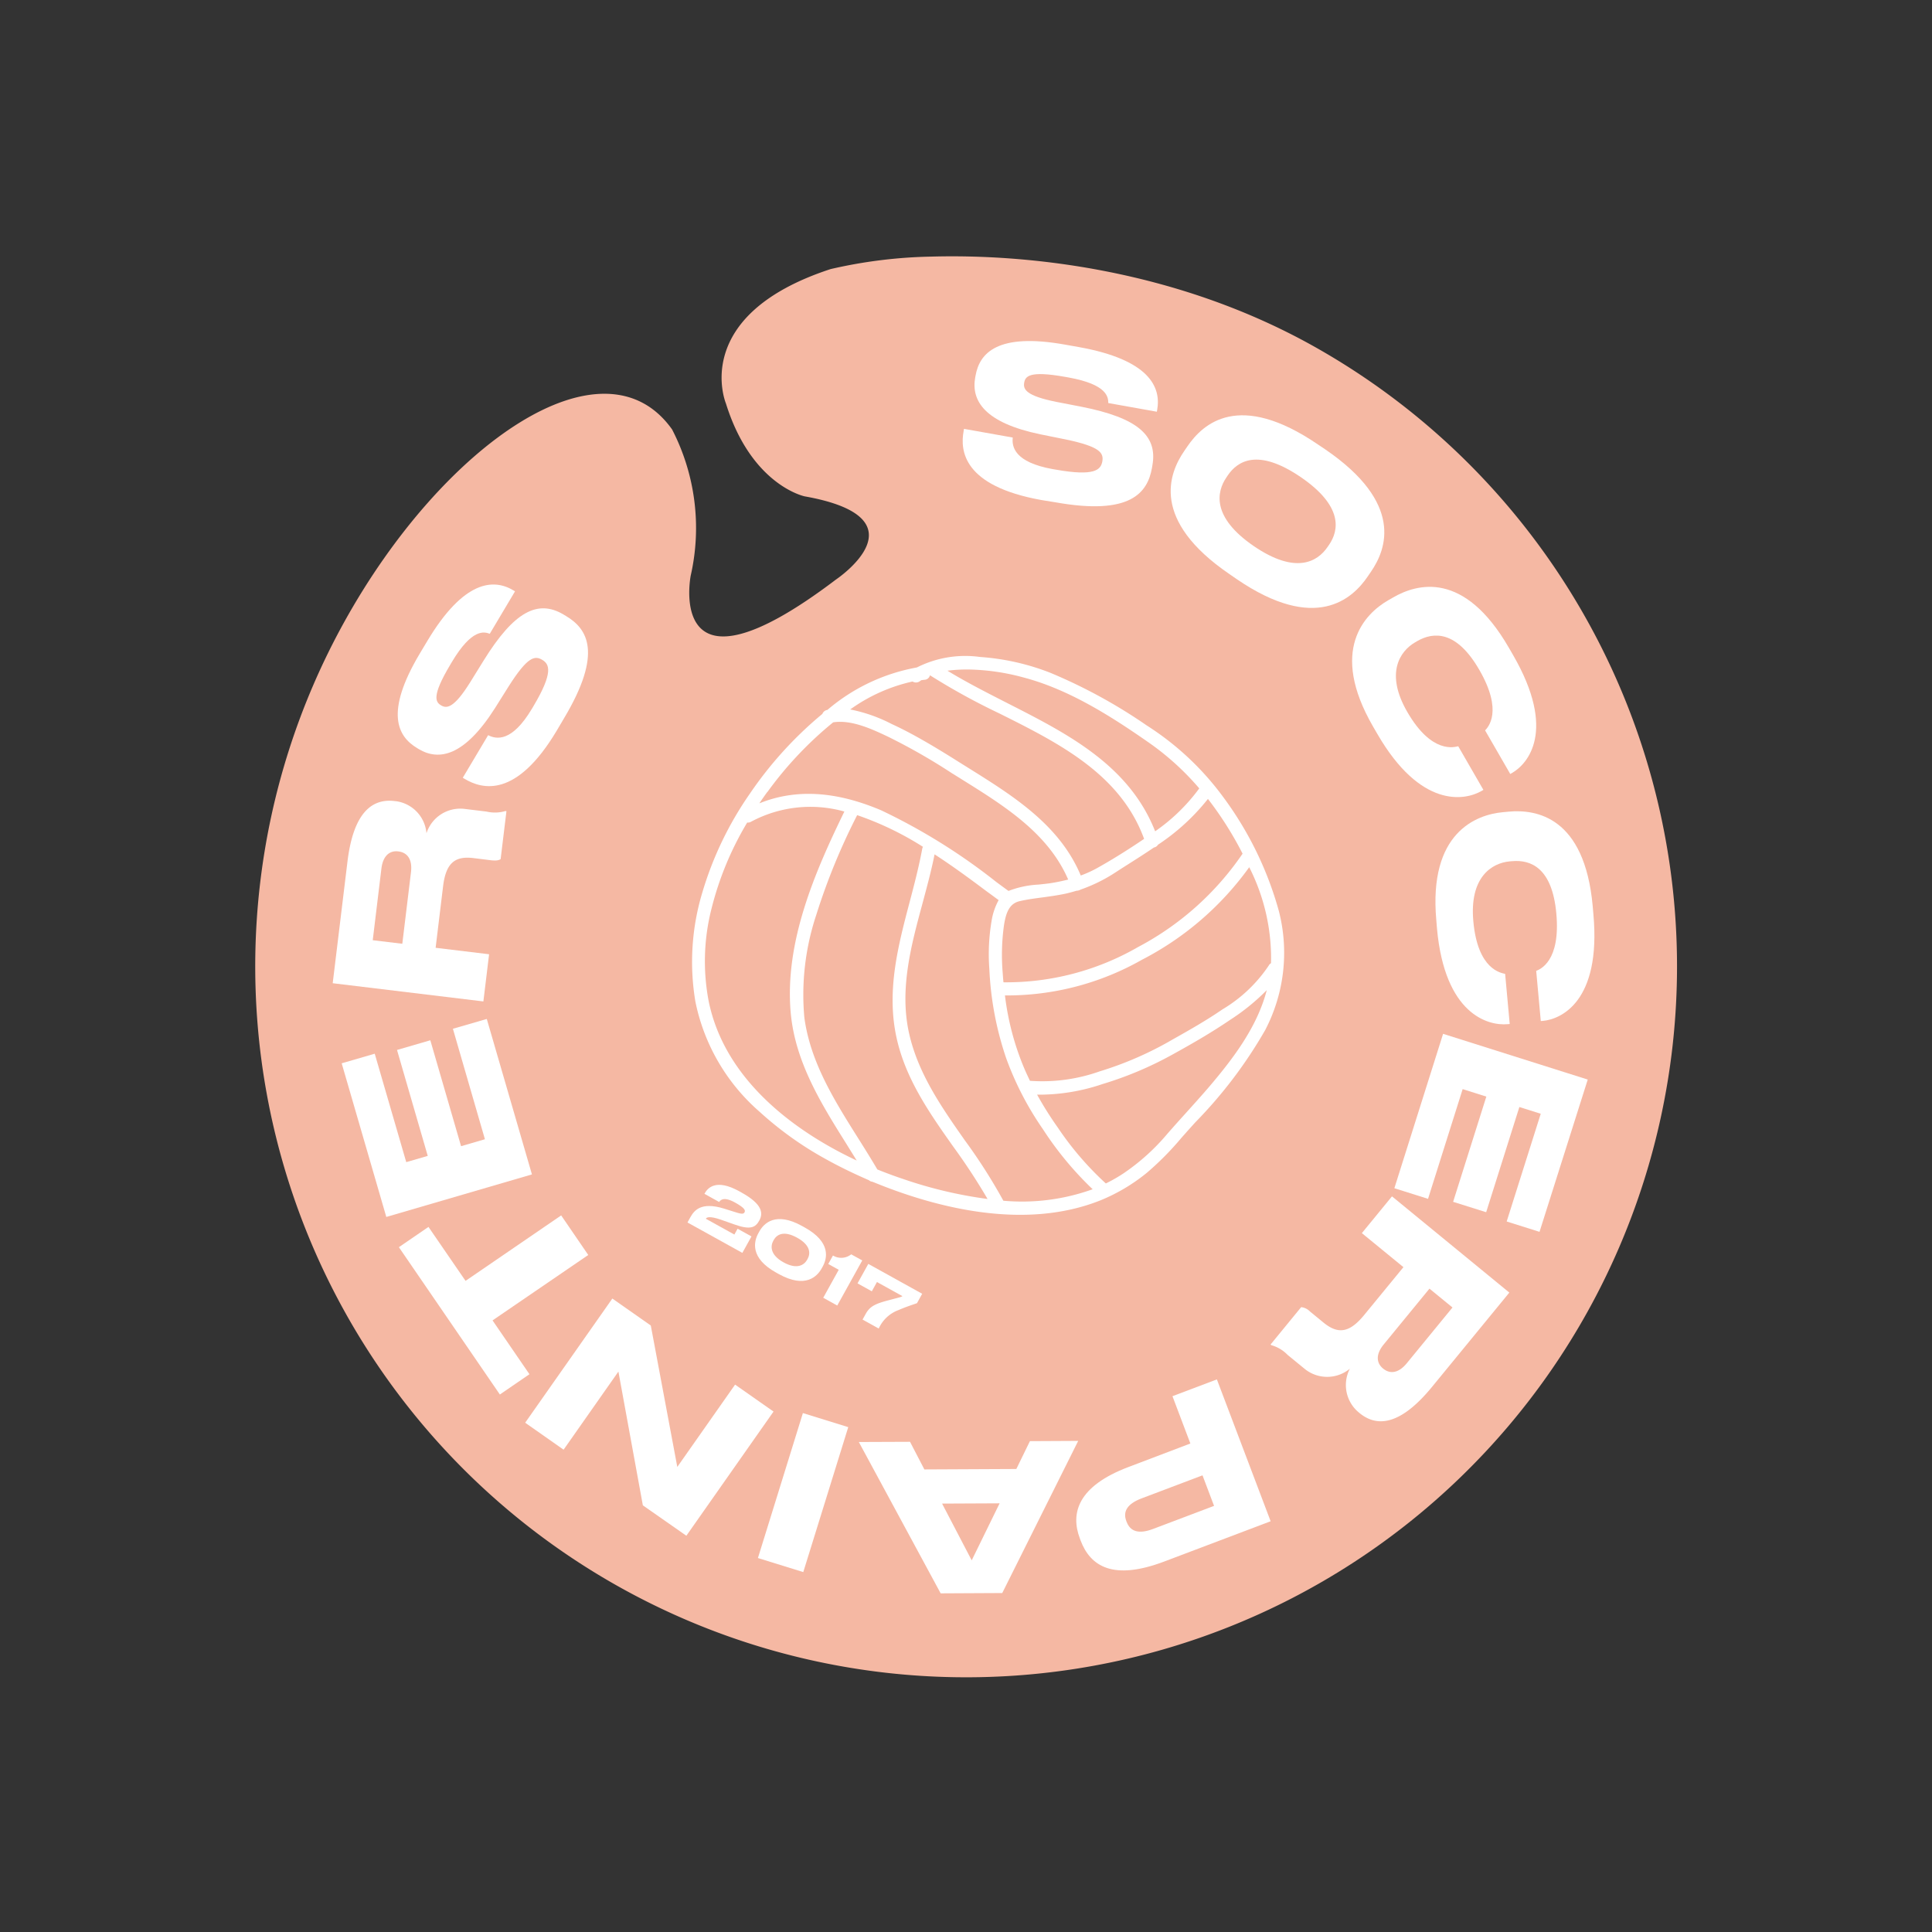 <svg xmlns="http://www.w3.org/2000/svg" viewBox="0 0 168.692 168.692">
  <rect x="0" y="0" width="168.692" height="168.692" fill="#333333" stroke="none"/>
  <defs>
    <style>
      .cls-1 {
        fill: #f5b8a3;
      }

      .cls-2 {
        fill: #fff;
      }
    </style>
  </defs>
  <g id="Group_14" data-name="Group 14" transform="matrix(0.875, 0.485, -0.485, 0.875, 60.16, 0)">
    <g id="Group_1" data-name="Group 1" transform="translate(0 0)">
      <path id="Path_1" data-name="Path 1" class="cls-1" d="M62.045,0A62.045,62.045,0,1,1,0,62.045C0,44.207,7.6,29.04,16.884,33.5a18.745,18.745,0,0,1,7.6,10.363s3.659,11.375,11.259-5.849c0,0,4.406-8.554-5.907-5.02,0,0-4.522,1.427-9.948-3.759,0,0-6.538-5.161,2.307-14.686a42.288,42.288,0,0,1,7.169-5.219C36.5,5.111,48.355.017,62.045,0Z"/>
    </g>
    <g id="Group_2" data-name="Group 2" transform="translate(51.608 88.803)">
      <path id="Path_2" data-name="Path 2" class="cls-2" d="M0,4.571V4.065C0,3.4.124,2.4,2.207,1.966l1.054-.216c.614-.116.664-.232.664-.373,0-.174-.141-.34-1.128-.34-1.128,0-1.228.415-1.245.63H.083v-.05C.083,1.1.3,0,2.622,0h.241C4.978,0,5.4.672,5.4,1.385v.008c0,.68-.257,1.1-1.734,1.344l-1.236.208c-1.062.191-1.186.431-1.186.564H4.09V2.929H5.476V4.571Z" transform="translate(0 0.008)"/>
      <path id="Path_3" data-name="Path 3" class="cls-2" d="M6.322,2.406c0,.788-.365,2.248-3.028,2.248H3.029C.373,4.655,0,3.2,0,2.406V2.224C0,1.427.373,0,3.029,0h.266C5.957,0,6.322,1.427,6.322,2.224ZM4.846,2.273c0-.506-.315-1.17-1.693-1.17-1.4,0-1.693.664-1.693,1.17v.075c0,.506.324,1.211,1.693,1.211s1.693-.689,1.693-1.2Z" transform="translate(5.866 0)"/>
      <path id="Path_4" data-name="Path 4" class="cls-2" d="M0,1.709V.863A1.4,1.4,0,0,0,1.344,0h1.1V4.5H1.045V1.709Z" transform="translate(12.504 0.083)"/>
      <path id="Path_5" data-name="Path 5" class="cls-2" d="M5.377,0V.946c-.191.224-.655.705-1.12,1.311a3.043,3.043,0,0,0-.73,2.182V4.5H1.917V3.933c0-.714.257-1.145,1.17-2.008.655-.631.855-.8.879-.9H1.427V1.95H0V.008H5.377Z" transform="translate(15.557 0.083)"/>
    </g>
    <g id="Group_7" data-name="Group 7" transform="translate(38.078 35.792)">
      <g id="Group_4" data-name="Group 4" transform="translate(0.205 0.188)">
        <g id="Group_3" data-name="Group 3">
          <path id="Path_6" data-name="Path 6" class="cls-2" d="M49.068,18.266a14.377,14.377,0,0,0-3.941-9.542,29.95,29.95,0,0,0-9.1-6.339A24.837,24.837,0,0,0,27.339.22a45.769,45.769,0,0,0-9.533.058,20.59,20.59,0,0,0-5.982,1.751A9.394,9.394,0,0,0,7.509,5.455a16.565,16.565,0,0,0-5.011,7c0,.008,0,.008-.008.017s-.042.033-.058.05a.344.344,0,0,0-.108.357A33.286,33.286,0,0,0,.157,22.008c-.622,6.239.539,13.1,4.588,18.063,4.854,5.941,13.433,6.961,20.635,6.2a.415.415,0,0,0,.266-.025l.257-.025c6.422-.772,13.615-2.937,17.855-8.139A15.945,15.945,0,0,0,46.082,34.1a31.543,31.543,0,0,0,1.377-5.086C48.272,25.485,49.176,21.917,49.068,18.266Zm-1.925-5.31a.316.316,0,0,0-.116.257A12.722,12.722,0,0,1,45.335,18.6c-.838,1.709-1.85,3.311-2.846,4.928a30.236,30.236,0,0,1-3.941,5.061,14.962,14.962,0,0,1-5.078,3.75.008.008,0,0,0-.008.008c-.365-.257-.73-.523-1.087-.8a24.46,24.46,0,0,1-4.729-4.978,23.859,23.859,0,0,0,9.077-8.538A26.2,26.2,0,0,0,41,6.152,18.117,18.117,0,0,1,47.143,12.956ZM40.058,5.489c.091.058.174.116.265.174a.353.353,0,0,0-.017.091,25.368,25.368,0,0,1-4.066,11.657,22.933,22.933,0,0,1-9,8.529c-.008,0-.008.008-.017.008-.191-.274-.373-.548-.556-.83a18.617,18.617,0,0,1-1.941-3.742c-.349-.962-.6-1.991.232-2.73,1.012-.9,2.174-1.618,3.186-2.514q.373-.336.722-.7a.44.44,0,0,0,.2-.207,13.948,13.948,0,0,0,1.908-2.738c.647-1.211,1.319-2.39,1.917-3.593a.345.345,0,0,0,.149-.3,18.532,18.532,0,0,0,1.917-5.866A30.944,30.944,0,0,1,40.058,5.489Zm-28.8-2.356a19.505,19.505,0,0,1,4.563-1.751C19.846.361,24.269.627,28.359,1.05A23.506,23.506,0,0,1,34.25,2.469,16.511,16.511,0,0,1,32.574,8a.3.3,0,0,0-.033.075c-6.53-5.584-15.4-3.136-23.265-3.618A11.821,11.821,0,0,1,11.259,3.132ZM7.542,6.36a.365.365,0,0,0,.423-.216c.033-.066.058-.124.091-.191l.282-.207a.289.289,0,0,0,.1-.407L8.6,5.124a.41.41,0,0,0,.108.025C16.5,5.754,25.737,3,32.2,8.733c-.755,1.493-1.576,2.987-2.448,4.4a10.416,10.416,0,0,1-1.07,1.419c-3.991-3.252-9.284-3.31-14.2-3.576a57.61,57.61,0,0,0-6.663-.066,11.892,11.892,0,0,0-4.215.846A15.483,15.483,0,0,1,7.542,6.36ZM1,21.145A32.4,32.4,0,0,1,3.1,12.923c1.344-1.07,3.41-1.2,5.045-1.311a53.951,53.951,0,0,1,6.447.1c4.7.257,9.749.307,13.6,3.385a16.163,16.163,0,0,1-1.46,1.269,12.755,12.755,0,0,0-2.813,2.34c-.008.008-.008.017-.017.025C16.42,17.81,5.916,15.96.821,23.045.854,22.406.912,21.767,1,21.145Zm4.439,18.61C1.809,35.532.589,29.7.763,24.174a.326.326,0,0,0,.282-.158,11.274,11.274,0,0,1,7.077-4.9c.307,6.007.921,12.595,4.356,17.731,2.846,4.24,7.55,6.339,11.84,8.8C17.507,46.252,9.973,45.049,5.434,39.755Zm22.609,5.4c-.813.149-1.651.282-2.506.382-4.265-2.547-9.094-4.514-12.139-8.621A22.451,22.451,0,0,1,9.948,28.53a55.181,55.181,0,0,1-1.1-9.483c0-.025-.008-.05-.008-.075A26.848,26.848,0,0,1,15.7,18.59a.363.363,0,0,0-.033.324c1.751,5.227,2.149,10.985,5.9,15.325,3.725,4.314,9.484,5.742,14.146,8.737A39.134,39.134,0,0,1,28.044,45.157ZM36.49,42.61c-4.7-3.145-10.521-4.53-14.387-8.853-3.725-4.173-4.09-10.039-5.783-15.134,2.564.174,5.094.539,7.335.821a4.922,4.922,0,0,0,.315,2,17.274,17.274,0,0,0,1.85,3.717,27.69,27.69,0,0,0,5.045,6.073A26.541,26.541,0,0,0,36.6,35.051,28.757,28.757,0,0,0,43.219,37.6,18.351,18.351,0,0,1,36.49,42.61ZM47.625,24.962c-.365,1.8-.821,3.584-1.2,5.376a19.1,19.1,0,0,1-1.717,5,15.41,15.41,0,0,1-1.012,1.634.641.641,0,0,0-.133-.058,27.35,27.35,0,0,1-6.065-2.249,29.214,29.214,0,0,1-3.3-1.85,16.393,16.393,0,0,0,4.837-3.684A30.8,30.8,0,0,0,43.1,23.941c1.037-1.668,2.058-3.335,2.929-5.094a15.7,15.7,0,0,0,1.659-4.555C48.828,17.719,48.322,21.494,47.625,24.962Z"/>
        </g>
      </g>
      <g id="Group_6" data-name="Group 6">
        <g id="Group_5" data-name="Group 5">
          <path id="Path_7" data-name="Path 7" class="cls-2" d="M21.512,46.9a30,30,0,0,1-7.169-.813A17.292,17.292,0,0,1,4.793,40.4,20.933,20.933,0,0,1,.7,31.763a29.973,29.973,0,0,1-.548-9.575,33.423,33.423,0,0,1,2.157-9.127.558.558,0,0,1,.182-.49.115.115,0,0,1,.033-.025A16.511,16.511,0,0,1,7.556,5.519a9.385,9.385,0,0,1,4.381-3.476A20.7,20.7,0,0,1,17.986.276,45.911,45.911,0,0,1,27.56.218,24.8,24.8,0,0,1,36.322,2.4,30.178,30.178,0,0,1,45.49,8.788a14.583,14.583,0,0,1,4,9.674h0a39.613,39.613,0,0,1-1.427,9.981c-.066.274-.124.548-.191.821-.075.324-.141.639-.216.962a25.643,25.643,0,0,1-1.17,4.157,15.918,15.918,0,0,1-2.356,4.032c-4.522,5.551-12.28,7.534-17.988,8.214-.041.008-.083.008-.124.017s-.066.008-.091.008a.513.513,0,0,1-.332.033C24.2,46.822,22.839,46.9,21.512,46.9ZM22.607.4a35.6,35.6,0,0,0-4.563.274A20.362,20.362,0,0,0,12.12,2.408,8.876,8.876,0,0,0,7.9,5.752l-.025.033-.033.025A16.142,16.142,0,0,0,2.9,12.729l-.025.058-.033.025c-.008.008-.025.017-.033.033s-.017.017-.025.017a.141.141,0,0,0-.05.149l.017.066-.025.066A32.636,32.636,0,0,0,.578,22.213a29.626,29.626,0,0,0,.539,9.442,20.544,20.544,0,0,0,4.008,8.471,16.864,16.864,0,0,0,9.326,5.542,32.862,32.862,0,0,0,11.126.581l.042-.008.041.008a.123.123,0,0,0,.108-.017l.033-.017.042-.008c.042-.008.091-.008.133-.017s.083-.008.124-.017c5.634-.672,13.284-2.622,17.723-8.065a15.367,15.367,0,0,0,2.29-3.933,24.394,24.394,0,0,0,1.153-4.09c.075-.324.141-.647.216-.962.066-.274.124-.548.191-.821a39.253,39.253,0,0,0,1.419-9.873,14.154,14.154,0,0,0-3.883-9.4,29.748,29.748,0,0,0-9.044-6.3A24.362,24.362,0,0,0,27.544.591C25.7.475,24.092.4,22.607.4ZM21.47,46.192c-4.953,0-11.666-1.079-15.988-6.115h0a18.868,18.868,0,0,1-3.8-7.384,28.121,28.121,0,0,1-.921-8.339l.008-.207H.977a.112.112,0,0,0,.1-.066A11.406,11.406,0,0,1,8.27,19.1l.249-.066.017.249c.3,5.849.9,12.52,4.323,17.623,2.365,3.518,6.09,5.584,9.691,7.575.68.382,1.394.772,2.074,1.162l.573.332-.655.058A28.333,28.333,0,0,1,21.47,46.192ZM1.167,24.536a27.654,27.654,0,0,0,.913,8.056A18.572,18.572,0,0,0,5.8,39.819h0c4.945,5.766,13.151,6.215,18.029,5.883-.5-.282-1-.556-1.485-.83-3.651-2.016-7.418-4.107-9.84-7.708C9.066,32.045,8.427,25.432,8.12,19.583a10.956,10.956,0,0,0-6.7,4.738A.522.522,0,0,1,1.167,24.536ZM25.693,45.943l-.058-.033c-.937-.564-1.933-1.1-2.887-1.634-3.4-1.875-6.92-3.808-9.309-7.044a22.454,22.454,0,0,1-3.493-8.463,56.4,56.4,0,0,1-1.112-9.525.075.075,0,0,0-.008-.042l-.05-.207.207-.041a27.1,27.1,0,0,1,6.911-.39l.348.017h0l.29.017c2.033.141,4,.39,5.9.639.49.066.979.124,1.444.182l.207.025-.025.207a5,5,0,0,0,.307,1.908,17.455,17.455,0,0,0,1.825,3.676,27.327,27.327,0,0,0,5,6.032,26.182,26.182,0,0,0,5.692,3.784,28.384,28.384,0,0,0,6.571,2.531l.324.075-.207.257a18.447,18.447,0,0,1-6.8,5.078l-.1.042-.1-.066a45.618,45.618,0,0,0-5.526-3c-3.169-1.543-6.447-3.136-8.9-5.883-2.688-3.012-3.659-6.92-4.588-10.695-.373-1.5-.755-3.053-1.236-4.514l-.091-.274-.166.282a.19.19,0,0,0-.017.149c.506,1.5.9,3.07,1.286,4.58.946,3.742,1.925,7.608,4.58,10.678,2.39,2.771,5.7,4.373,8.9,5.916a50.426,50.426,0,0,1,5.2,2.771l.332.216-.365.149a37.416,37.416,0,0,1-7.7,2.207h0c-.83.158-1.676.282-2.522.382ZM9.249,19.317a55.857,55.857,0,0,0,1.1,9.351,22.07,22.07,0,0,0,3.418,8.314c2.34,3.161,5.816,5.078,9.177,6.928.938.514,1.908,1.054,2.838,1.6.813-.1,1.626-.224,2.423-.373h0A37.707,37.707,0,0,0,35.442,43.1a53.39,53.39,0,0,0-4.821-2.539C27.386,39,24.034,37.38,21.586,34.542c-2.713-3.136-3.7-7.052-4.663-10.844-.382-1.51-.78-3.062-1.278-4.547a.559.559,0,0,1-.033-.2A27.018,27.018,0,0,0,9.249,19.317Zm7.567-.282c.448,1.386.8,2.838,1.153,4.248.921,3.734,1.875,7.583,4.5,10.521,2.4,2.688,5.642,4.265,8.778,5.791a47.922,47.922,0,0,1,5.476,2.97,18.2,18.2,0,0,0,6.331-4.655A29.038,29.038,0,0,1,36.7,35.422a26.954,26.954,0,0,1-5.775-3.841,27.907,27.907,0,0,1-5.078-6.115A17.33,17.33,0,0,1,23.984,21.7a5.605,5.605,0,0,1-.34-1.883c-.407-.05-.821-.108-1.253-.158C20.582,19.409,18.732,19.168,16.816,19.035ZM43.939,37.446l-.166-.108a.094.094,0,0,0-.066-.025,27.394,27.394,0,0,1-6.115-2.265,29.174,29.174,0,0,1-3.327-1.859l-.315-.207.349-.158a16.261,16.261,0,0,0,4.771-3.642,31.028,31.028,0,0,0,4.041-5.161c.987-1.585,2.025-3.277,2.921-5.078a15.507,15.507,0,0,0,1.643-4.5l.124-.863.274.821c1.17,3.485.664,7.243-.05,10.786h0c-.207,1.045-.456,2.091-.689,3.111-.174.747-.348,1.51-.514,2.273a19.1,19.1,0,0,1-1.742,5.053,14.9,14.9,0,0,1-1.029,1.659Zm-9.127-4.406a29.988,29.988,0,0,0,2.97,1.635A26.968,26.968,0,0,0,43.8,36.907h.017a13.536,13.536,0,0,0,.9-1.477,18.7,18.7,0,0,0,1.7-4.945c.166-.763.34-1.535.514-2.273.232-1.012.481-2.066.689-3.095h0c.647-3.211,1.12-6.6.3-9.774A18.479,18.479,0,0,1,46.4,19.127c-.913,1.817-1.95,3.526-2.945,5.111a31.092,31.092,0,0,1-4.1,5.227A17.207,17.207,0,0,1,34.812,33.041Zm-1.17-.274-.1-.075c-.4-.274-.755-.539-1.1-.8a24.284,24.284,0,0,1-4.771-5.02l-.141-.2.216-.108A23.408,23.408,0,0,0,36.745,18.1a25.866,25.866,0,0,0,4.248-11.79l.033-.365.3.216a18.244,18.244,0,0,1,6.206,6.895l.066.149-.133.1c-.008.008-.033.025-.033.091a12.994,12.994,0,0,1-1.718,5.476c-.738,1.5-1.626,2.954-2.489,4.348-.124.2-.241.4-.365.6a30.2,30.2,0,0,1-3.974,5.094A15.207,15.207,0,0,1,33.75,32.7Zm-5.484-5.941A23.643,23.643,0,0,0,32.7,31.564c.307.241.631.473.979.722A14.968,14.968,0,0,0,38.6,28.618a30.084,30.084,0,0,0,3.916-5.02c.124-.2.241-.4.365-.6.855-1.386,1.734-2.829,2.473-4.314a12.613,12.613,0,0,0,1.676-5.294.531.531,0,0,1,.075-.282,17.532,17.532,0,0,0-5.725-6.405,26.436,26.436,0,0,1-4.281,11.616A23.853,23.853,0,0,1,28.158,26.826Zm-.8-.407-.108-.158c-.191-.282-.382-.564-.556-.83a18.691,18.691,0,0,1-1.966-3.783c-.382-1.054-.614-2.149.29-2.954a20.3,20.3,0,0,1,1.651-1.3c.514-.382,1.054-.78,1.543-1.211.232-.207.465-.431.705-.689l.025-.033.041-.017a.216.216,0,0,0,.091-.1l.017-.033.025-.025A13.551,13.551,0,0,0,31,12.588c.191-.357.382-.714.581-1.062C32.032,10.705,32.5,9.85,32.92,9l.025-.042.041-.033a.156.156,0,0,0,.066-.108l-.025-.058.025-.058a18.2,18.2,0,0,0,1.9-5.8l.033-.266.249.1a30.609,30.609,0,0,1,5.136,2.755h0c.091.058.174.116.265.183l.133.091-.05.149a.09.09,0,0,0-.008.042,25.69,25.69,0,0,1-4.09,11.757,23.428,23.428,0,0,1-9.077,8.6c-.008,0-.008.008-.017.008Zm.174-.1Zm1.659-10.512c-.249.257-.481.481-.714.689-.506.44-1.045.846-1.568,1.236-.548.407-1.112.821-1.618,1.278-.68.614-.564,1.444-.174,2.506a18.754,18.754,0,0,0,1.925,3.7c.141.216.29.448.448.672A23.021,23.021,0,0,0,36.272,17.5,25.334,25.334,0,0,0,40.3,5.951l-.149-.1a30.048,30.048,0,0,0-4.812-2.614,18.7,18.7,0,0,1-1.875,5.609.518.518,0,0,1-.191.382c-.423.838-.879,1.676-1.328,2.5-.191.348-.382.705-.572,1.062a13.868,13.868,0,0,1-1.917,2.755A.811.811,0,0,1,29.195,15.808ZM.769,23.947l.05-.722c.042-.647.1-1.286.183-1.917a32.494,32.494,0,0,1,2.124-8.272l.017-.05.041-.033c1.394-1.112,3.468-1.245,5.136-1.352h.017a55.054,55.054,0,0,1,6.414.091h.058l.954.05c4.48.232,9.118.465,12.761,3.377l.183.149-.166.166a16.369,16.369,0,0,1-1.485,1.286c-.249.191-.514.373-.788.573a7.7,7.7,0,0,0-1.975,1.726.029.029,0,0,1-.008.017l-.075.108-.124-.017c-.465-.058-.946-.116-1.435-.183a51.508,51.508,0,0,0-11.732-.589c-4.456.473-7.633,2.107-9.716,5.011ZM1.2,21.334l.207.025c-.05.39-.091.8-.124,1.195,2.157-2.655,5.294-4.165,9.583-4.621a52.286,52.286,0,0,1,11.832.6c.448.058.879.116,1.311.166a8.4,8.4,0,0,1,2.016-1.751c.274-.191.531-.373.78-.556.456-.348.888-.722,1.278-1.087-3.51-2.7-8-2.921-12.338-3.145l-.954-.05h-.058a52.477,52.477,0,0,0-6.364-.091H8.353c-1.593.1-3.576.232-4.862,1.228a32.118,32.118,0,0,0-2.074,8.115Zm27.712-6.3-.149-.124c-3.684-3.012-8.488-3.261-13.126-3.493l-.954-.05A56.51,56.51,0,0,0,8.046,11.3a11.529,11.529,0,0,0-4.132.83l-.523.241.241-.523A15.544,15.544,0,0,1,7.622,6.391L7.7,6.324l.1.017A.171.171,0,0,0,8,6.25l.1-.2.025-.041.1-.075c.075-.058.149-.108.232-.166.05-.033.075-.066.033-.133l-.066-.116L8.5,5.412q.075-.1.174-.224l.091-.116.141.05a.1.1,0,0,0,.05.008A60.565,60.565,0,0,0,15.787,5.1c5.941-.249,12.08-.506,16.777,3.667l.116.108-.075.141c-.813,1.61-1.643,3.095-2.456,4.414a10.516,10.516,0,0,1-1.1,1.444ZM10.477,10.813c1.477,0,2.921.066,4.231.141l.954.05c4.646.241,9.442.481,13.209,3.46a9.931,9.931,0,0,0,.921-1.236c.788-1.269,1.585-2.7,2.365-4.24C27.6,5.038,21.595,5.287,15.8,5.536a57.7,57.7,0,0,1-6.878.025H8.909l-.017.017a.507.507,0,0,1-.216.548c-.075.05-.149.108-.216.158L8.436,6.3c-.025.05-.05.091-.066.133a.568.568,0,0,1-.548.34,14.8,14.8,0,0,0-3.576,4.771A13.483,13.483,0,0,1,8.021,10.9C8.834,10.838,9.655,10.813,10.477,10.813ZM32.821,8.6l-.207-.174c-4.729-4.041-10.8-3.817-16.677-3.6-2.141.083-4.356.158-6.463.033l-.506-.033.382-.332A11.417,11.417,0,0,1,11.364,3.13h0a19.928,19.928,0,0,1,4.6-1.767C20.01.334,24.416.591,28.581,1.022A23.733,23.733,0,0,1,34.53,2.458l.149.058-.017.158a16.667,16.667,0,0,1-1.693,5.6.294.294,0,0,0-.033.075ZM19.968,4.316c4.538,0,8.994.564,12.711,3.626A16.231,16.231,0,0,0,34.231,2.8a23.456,23.456,0,0,0-5.692-1.352c-4.124-.431-8.48-.689-12.462.332A19.371,19.371,0,0,0,11.564,3.5h0a13.541,13.541,0,0,0-1.535.971c1.925.083,3.933.008,5.883-.058C17.264,4.366,18.624,4.316,19.968,4.316Z"/>
        </g>
      </g>
    </g>
    <g id="Group_8" data-name="Group 8" transform="translate(7.09 7.22)">
      <path id="Path_8" data-name="Path 8" class="cls-2" d="M10.508,14.2c-6.571,2.24-8.3-.324-8.853-1.975l-.066-.183,4.09-1.4c.307.738,1.17,1.817,4.4.714l.232-.083c3.3-1.128,3.443-1.908,3.219-2.589-.249-.722-.788-1.045-3.717-.141l-2.174.689C2.908,10.7.934,9.6.27,7.642L.22,7.492C-.419,5.626.029,3.286,5.738,1.336L6.9.938c5.932-2.024,7.982-.415,8.629,1.469l.058.166L11.512,3.966c-.249-.44-.846-1.386-4.132-.265l-.266.091c-3.028,1.037-3.07,1.651-2.879,2.19s.689.913,3.269.091l2.116-.689c4.746-1.527,7.036-1.029,7.89,1.46l.083.232c.705,2.074.39,4.547-5.908,6.7Z" transform="translate(30.458 1.84)"/>
      <path id="Path_9" data-name="Path 9" class="cls-2" d="M10.747.164C19.035.944,19.624,5.2,19.4,7.557l-.05.531c-.216,2.323-1.576,6.5-9.882,5.725l-.763-.075C.359,12.958-.181,8.594.035,6.279l.05-.531C.309,3.392,1.636-.682,9.983.1Zm4.315,7.111c.141-1.51-.548-3.535-5.011-3.958C5.511,2.894,4.532,4.769,4.391,6.271l-.017.216c-.141,1.51.531,3.659,4.995,4.082,4.431.415,5.526-1.518,5.667-3.045Z" transform="translate(49.76 0)"/>
      <path id="Path_10" data-name="Path 10" class="cls-2" d="M5.128,13.733C-1.451,9.784-.265,5.494.947,3.478l.265-.44C2.449.981,5.469-2.048,12.181,1.984l.622.373c6.58,3.949,5.717,7.708,4.92,9.035l-.1.166L13.857,9.294c.091-.357.589-2.224-3.012-4.381-3.4-2.041-5.094-.979-5.949.44l-.108.183c-.8,1.344-.971,3.651,2.348,5.642,3.676,2.207,5.094.672,5.343.465l3.767,2.265-.1.166c-.863,1.435-3.891,3.933-10.38.041Z" transform="translate(70.727 5.556)"/>
      <path id="Path_11" data-name="Path 11" class="cls-2" d="M2.242,12.519C-2.064,6.172.815,2.778,2.757,1.459l.423-.29c1.991-1.352,6-2.821,10.4,3.651l.407.606c4.306,6.347,1.941,9.392.664,10.263l-.166.108-2.472-3.634c.232-.29,1.469-1.767-.9-5.244C8.88,3.633,6.9,3.882,5.528,4.811l-.174.116c-1.294.879-2.415,2.912-.241,6.107,2.406,3.551,4.339,2.755,4.655,2.672L12.24,17.34l-.166.108c-1.385.938-5.186,1.933-9.434-4.331Z" transform="translate(86.648 18.883)"/>
      <path id="Path_12" data-name="Path 12" class="cls-2" d="M15.739,13.665l-2.945.6L10.836,4.6l-1.917.39,1.917,9.434-2.962.606L5.957,5.592l-2.124.431,2,9.84-3.02.614L0,2.63,12.977,0Z" transform="translate(94.217 37.161)"/>
      <path id="Path_13" data-name="Path 13" class="cls-2" d="M2.257,4.082,3,0,16.03,2.381l-1.917,10.5c-.8,4.339-2.539,5.376-4.414,5.036l-.207-.042a3.1,3.1,0,0,1-2.415-2.937,3.111,3.111,0,0,1-3.443,1.925l-1.908-.348a3.127,3.127,0,0,0-1.634-.05L0,16.453.755,12.3a1.258,1.258,0,0,1,.855-.042l1.5.274c1.593.29,2.423-.282,2.788-2.3L6.87,4.92ZM9.766,5.459,8.637,11.641c-.216,1.17.257,1.751.979,1.883h.017c.68.124,1.344-.224,1.56-1.419l1.128-6.181Z" transform="translate(94.192 54.36)"/>
      <path id="Path_14" data-name="Path 14" class="cls-2" d="M5.9,6.015,2.532,3.161,5.212,0,15.318,8.554,8.9,16.129c-3.087,3.642-5.435,3.493-7.277,1.933l-.133-.116c-1.809-1.527-2.381-3.908.68-7.517ZM8.174,7.932,4.482,12.288c-.838,1-.88,1.776-.183,2.365l.042.033c.689.589,1.452.456,2.315-.556l3.692-4.356Z" transform="translate(86.359 75.742)"/>
      <path id="Path_15" data-name="Path 15" class="cls-2" d="M6.165,8.687l7-3.925-.141-2.7L16.7,0l.639,14.827-4.688,2.63L0,9.367,3.9,7.185Zm7.459,4.937-.282-5.534L8.961,10.545Z" transform="translate(66.887 86.304)"/>
      <path id="Path_16" data-name="Path 16" class="cls-2" d="M0,.846,4.057,0l2.7,12.968L2.7,13.814Z" transform="translate(61.394 94.983)"/>
      <path id="Path_17" data-name="Path 17" class="cls-2" d="M12.479,14.495,4.953,5.318,4.074,13.6,0,13.167,1.4,0,5.476.431l8.007,9.674.929-8.729,4.074.431-1.4,13.167Z" transform="translate(40.602 95.149)"/>
      <path id="Path_18" data-name="Path 18" class="cls-2" d="M10.247,10.919l5.094,2.547-1.4,2.8L0,9.293l1.4-2.8L6.513,9.044,11.043,0l3.742,1.875Z" transform="translate(23.535 90.967)"/>
      <path id="Path_19" data-name="Path 19" class="cls-2" d="M0,9.525,2.116,7.393,9.11,14.337l1.377-1.386L3.659,6.165,5.791,4.016,12.62,10.8,14.146,9.26,7.028,2.182,9.2,0,19.224,9.956,9.907,19.365Z" transform="translate(11.388 79.119)"/>
      <path id="Path_20" data-name="Path 20" class="cls-2" d="M15.6,11.657,17.16,15.5,4.888,20.485l-4.016-9.9C-.787,6.5.126,4.688,1.893,3.966l.2-.083A3.087,3.087,0,0,1,5.7,5.069,3.1,3.1,0,0,1,7.577,1.6l1.8-.73a3.2,3.2,0,0,0,1.41-.838L10.871,0l1.585,3.908c-.1.174-.257.315-.705.5l-1.419.572c-1.5.606-1.892,1.535-1.12,3.435l2.033,5.011ZM8.531,14.528,6.166,8.7C5.718,7.6,5.013,7.368,4.332,7.642l-.017.008c-.647.257-1.012.913-.556,2.033l2.365,5.825Z" transform="translate(2.426 62.425)"/>
      <path id="Path_21" data-name="Path 21" class="cls-2" d="M13.728,9.138c-.216,6.936-3.228,7.642-4.978,7.592l-.2-.008L8.683,12.4c.8-.025,2.116-.448,2.224-3.866l.008-.249c.108-3.485-.572-3.9-1.286-3.925-.763-.025-1.261.373-1.444,3.427l-.124,2.273c-.3,4.937-2.016,6.4-4.082,6.339l-.158-.008c-1.975-.058-4-1.3-3.808-7.335L.054,7.827C.253,1.562,2.485.21,4.476.276l.174.008L4.518,4.591c-.5.075-1.593.307-1.7,3.775l-.008.282c-.1,3.2.465,3.452,1.029,3.468s1.1-.324,1.236-3.02l.108-2.224C5.43,1.894,6.7-.08,9.33,0l.249.008c2.19.066,4.4,1.245,4.182,7.9Z" transform="translate(0 44.999)"/>
    </g>
  </g>
</svg>
